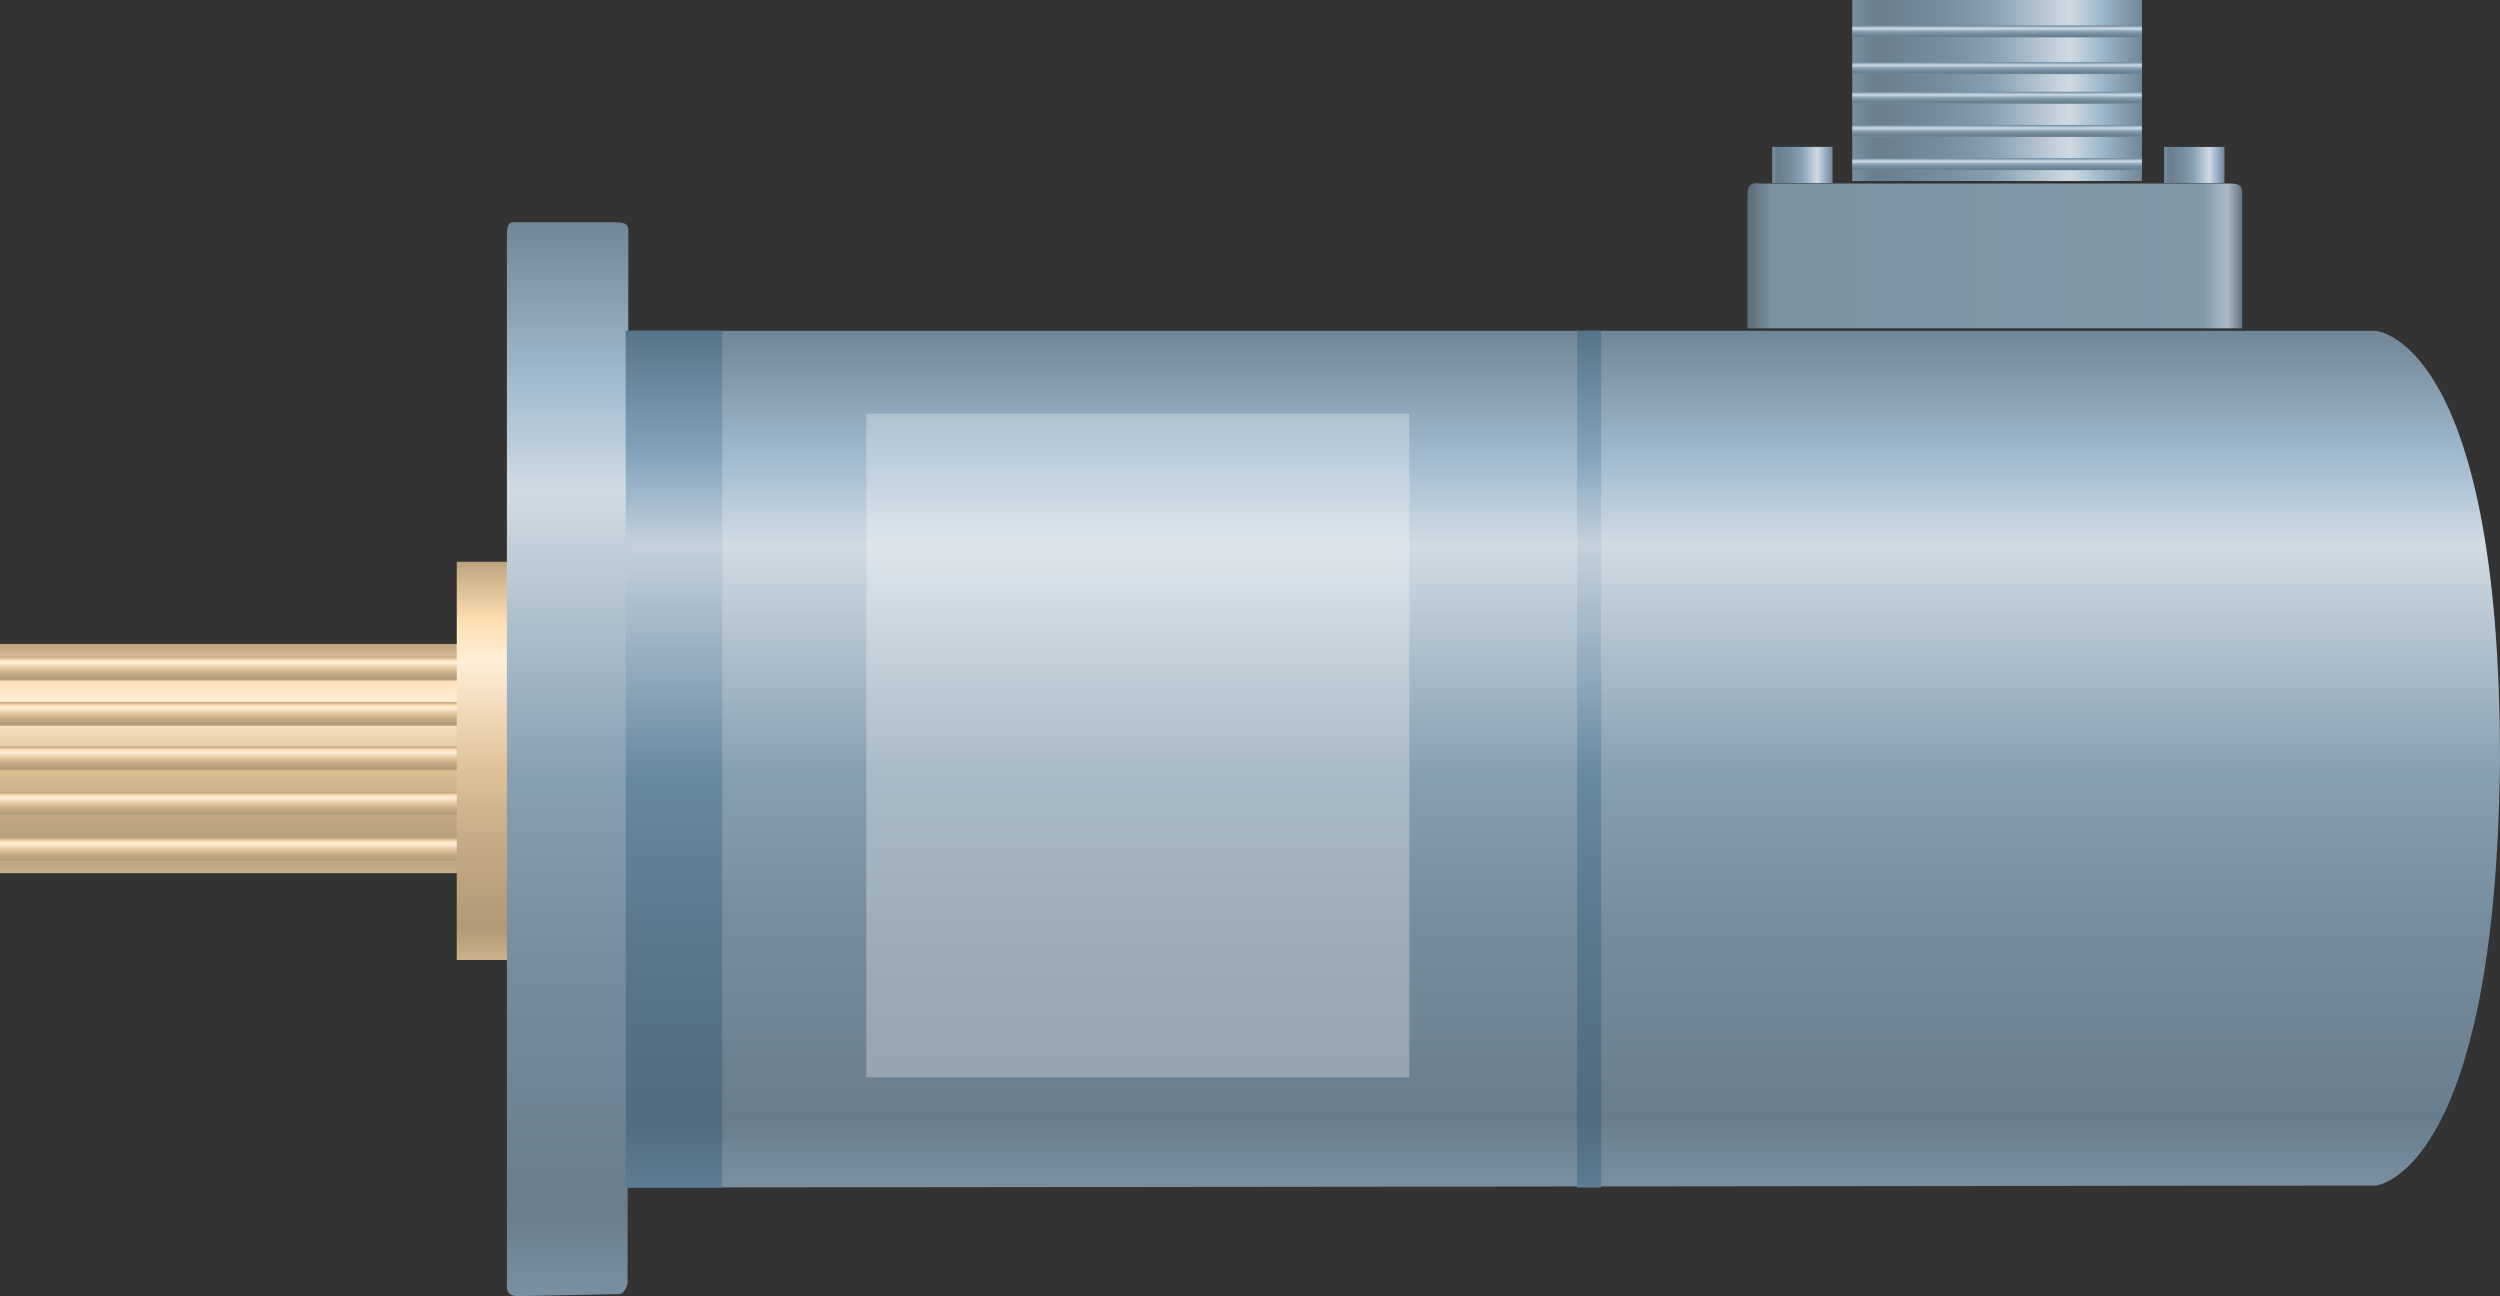 <?xml version="1.0" encoding="utf-8"?>
<!-- Generator: Adobe Illustrator 16.0.0, SVG Export Plug-In . SVG Version: 6.00 Build 0)  -->
<!DOCTYPE svg PUBLIC "-//W3C//DTD SVG 1.1//EN" "http://www.w3.org/Graphics/SVG/1.1/DTD/svg11.dtd">
<svg preserveAspectRatio="none" version="1.1" id="图层_1" xmlns="http://www.w3.org/2000/svg" xmlns:xlink="http://www.w3.org/1999/xlink" x="0px" y="0px"
	 width="155.387px" height="80.563px" viewBox="1.223 22.586 155.387 80.563" enable-background="new 1.223 22.586 155.387 80.563"
	 xml:space="preserve">
<rect x="1.223" y="22.586" width="155.387" height="80.563" fill="#333333" stroke="none"/>
<g id="surface231">
	
		<linearGradient id="SVGID_1_" gradientUnits="userSpaceOnUse" x1="291.466" y1="-316.615" x2="291.466" y2="-335.615" gradientTransform="matrix(0.75 0 0 -0.75 -201.627 -174.852)">
		<stop  offset="0" style="stop-color:#BDA47F"/>
		<stop  offset="0.15" style="stop-color:#FFE0B3"/>
		<stop  offset="0.25" style="stop-color:#FFEED7"/>
		<stop  offset="0.52" style="stop-color:#DFC297"/>
		<stop  offset="0.69" style="stop-color:#C7AD86"/>
		<stop  offset="0.8" style="stop-color:#BCA37E"/>
		<stop  offset="0.92" style="stop-color:#B19A77"/>
		<stop  offset="1" style="stop-color:#CBB189"/>
	</linearGradient>
	<path fill="url(#SVGID_1_)" d="M1.223,62.609h31.5v14.25h-31.5V62.609z"/>
	
		<linearGradient id="SVGID_2_" gradientUnits="userSpaceOnUse" x1="291.466" y1="-316.613" x2="291.466" y2="-318.613" gradientTransform="matrix(0.75 0 0 -0.75 -201.627 -174.065)">
		<stop  offset="0" style="stop-color:#BDA47F"/>
		<stop  offset="0.15" style="stop-color:#FFE0B3"/>
		<stop  offset="0.25" style="stop-color:#FFEED7"/>
		<stop  offset="0.52" style="stop-color:#DFC297"/>
		<stop  offset="0.69" style="stop-color:#C7AD86"/>
		<stop  offset="0.8" style="stop-color:#BCA37E"/>
		<stop  offset="0.92" style="stop-color:#B19A77"/>
		<stop  offset="1" style="stop-color:#CBB189"/>
	</linearGradient>
	<path fill="url(#SVGID_2_)" d="M1.223,63.395h31.5v1.5h-31.5V63.395z"/>
	
		<linearGradient id="SVGID_3_" gradientUnits="userSpaceOnUse" x1="291.466" y1="-316.612" x2="291.466" y2="-318.612" gradientTransform="matrix(0.75 0 0 -0.75 -201.627 -171.248)">
		<stop  offset="0" style="stop-color:#BDA47F"/>
		<stop  offset="0.15" style="stop-color:#FFE0B3"/>
		<stop  offset="0.25" style="stop-color:#FFEED7"/>
		<stop  offset="0.52" style="stop-color:#DFC297"/>
		<stop  offset="0.69" style="stop-color:#C7AD86"/>
		<stop  offset="0.8" style="stop-color:#BCA37E"/>
		<stop  offset="0.92" style="stop-color:#B19A77"/>
		<stop  offset="1" style="stop-color:#CBB189"/>
	</linearGradient>
	<path fill="url(#SVGID_3_)" d="M1.223,66.211h31.5v1.5h-31.5V66.211z"/>
	
		<linearGradient id="SVGID_4_" gradientUnits="userSpaceOnUse" x1="291.466" y1="-316.612" x2="291.466" y2="-318.612" gradientTransform="matrix(0.75 0 0 -0.75 -201.627 -168.482)">
		<stop  offset="0" style="stop-color:#BDA47F"/>
		<stop  offset="0.15" style="stop-color:#FFE0B3"/>
		<stop  offset="0.25" style="stop-color:#FFEED7"/>
		<stop  offset="0.52" style="stop-color:#DFC297"/>
		<stop  offset="0.69" style="stop-color:#C7AD86"/>
		<stop  offset="0.8" style="stop-color:#BCA37E"/>
		<stop  offset="0.92" style="stop-color:#B19A77"/>
		<stop  offset="1" style="stop-color:#CBB189"/>
	</linearGradient>
	<path fill="url(#SVGID_4_)" d="M1.223,68.977h31.5v1.5h-31.5V68.977z"/>
	
		<linearGradient id="SVGID_5_" gradientUnits="userSpaceOnUse" x1="291.466" y1="-316.614" x2="291.466" y2="-318.614" gradientTransform="matrix(0.75 0 0 -0.75 -201.627 -165.648)">
		<stop  offset="0" style="stop-color:#BDA47F"/>
		<stop  offset="0.15" style="stop-color:#FFE0B3"/>
		<stop  offset="0.25" style="stop-color:#FFEED7"/>
		<stop  offset="0.52" style="stop-color:#DFC297"/>
		<stop  offset="0.69" style="stop-color:#C7AD86"/>
		<stop  offset="0.8" style="stop-color:#BCA37E"/>
		<stop  offset="0.92" style="stop-color:#B19A77"/>
		<stop  offset="1" style="stop-color:#CBB189"/>
	</linearGradient>
	<path fill="url(#SVGID_5_)" d="M1.223,71.813h31.5v1.5h-31.5V71.813z"/>
	
		<linearGradient id="SVGID_6_" gradientUnits="userSpaceOnUse" x1="291.466" y1="-316.616" x2="291.466" y2="-318.616" gradientTransform="matrix(0.75 0 0 -0.75 -201.627 -162.798)">
		<stop  offset="0" style="stop-color:#BDA47F"/>
		<stop  offset="0.15" style="stop-color:#FFE0B3"/>
		<stop  offset="0.25" style="stop-color:#FFEED7"/>
		<stop  offset="0.52" style="stop-color:#DFC297"/>
		<stop  offset="0.69" style="stop-color:#C7AD86"/>
		<stop  offset="0.8" style="stop-color:#BCA37E"/>
		<stop  offset="0.92" style="stop-color:#B19A77"/>
		<stop  offset="1" style="stop-color:#CBB189"/>
	</linearGradient>
	<path fill="url(#SVGID_6_)" d="M1.223,74.664h31.5v1.5h-31.5V74.664z"/>
	
		<linearGradient id="SVGID_7_" gradientUnits="userSpaceOnUse" x1="272.964" y1="-316.614" x2="272.964" y2="-349.614" gradientTransform="matrix(0.75 0 0 -0.75 -173.235 -179.956)">
		<stop  offset="0" style="stop-color:#BDA47F"/>
		<stop  offset="0.15" style="stop-color:#FFE0B3"/>
		<stop  offset="0.25" style="stop-color:#FFEED7"/>
		<stop  offset="0.52" style="stop-color:#DFC297"/>
		<stop  offset="0.69" style="stop-color:#C7AD86"/>
		<stop  offset="0.8" style="stop-color:#BCA37E"/>
		<stop  offset="0.92" style="stop-color:#B19A77"/>
		<stop  offset="1" style="stop-color:#CBB189"/>
	</linearGradient>
	<path fill="url(#SVGID_7_)" d="M29.613,57.504h3.75v24.75h-3.75V57.504z"/>
	
		<linearGradient id="SVGID_8_" gradientUnits="userSpaceOnUse" x1="348.127" y1="-316.615" x2="348.127" y2="-387.615" gradientTransform="matrix(0.75 0 0 -0.75 -162.734 -194.316)">
		<stop  offset="0" style="stop-color:#718696"/>
		<stop  offset="0.15" style="stop-color:#A2BBCF"/>
		<stop  offset="0.25" style="stop-color:#D0DBE4"/>
		<stop  offset="0.52" style="stop-color:#869FB1"/>
		<stop  offset="0.69" style="stop-color:#778D9E"/>
		<stop  offset="0.8" style="stop-color:#708595"/>
		<stop  offset="0.92" style="stop-color:#697D8C"/>
		<stop  offset="1" style="stop-color:#7A90A1"/>
	</linearGradient>
	<path fill="url(#SVGID_8_)" d="M40.113,43.145h108.75c0,0,7.746,0.438,7.746,26.645c-0.246,25.855-7.73,26.484-7.73,26.484
		L40.113,96.395V43.145z"/>
	
		<linearGradient id="SVGID_9_" gradientUnits="userSpaceOnUse" x1="275.492" y1="-316.612" x2="275.492" y2="-405.612" gradientTransform="matrix(0.75 0 0 -0.75 -170.116 -201.06)">
		<stop  offset="0" style="stop-color:#718696"/>
		<stop  offset="0.15" style="stop-color:#A2BBCF"/>
		<stop  offset="0.25" style="stop-color:#D0DBE4"/>
		<stop  offset="0.52" style="stop-color:#869FB1"/>
		<stop  offset="0.69" style="stop-color:#778D9E"/>
		<stop  offset="0.8" style="stop-color:#708595"/>
		<stop  offset="0.92" style="stop-color:#697D8C"/>
		<stop  offset="1" style="stop-color:#7A90A1"/>
	</linearGradient>
	<path fill="url(#SVGID_9_)" d="M33.48,36.398h6c0.75,0,0.797,0.246,0.797,0.551l-0.047,65.449c0,0-0.199,0.621-0.5,0.621
		l-6.25,0.129c-0.75,0-0.75-0.375-0.75-0.68v-65.32c0-0.75,0.246-0.75,0.547-0.75H33.48z"/>
	
		<linearGradient id="SVGID_10_" gradientUnits="userSpaceOnUse" x1="271.466" y1="-316.615" x2="271.466" y2="-387.615" gradientTransform="matrix(0.75 0 0 -0.75 -103.607 -194.316)">
		<stop  offset="0" style="stop-color:#577388"/>
		<stop  offset="0.15" style="stop-color:#86A5BE"/>
		<stop  offset="0.25" style="stop-color:#C4D1DC"/>
		<stop  offset="0.52" style="stop-color:#6889A2"/>
		<stop  offset="0.69" style="stop-color:#5C798F"/>
		<stop  offset="0.8" style="stop-color:#567287"/>
		<stop  offset="0.92" style="stop-color:#516B7F"/>
		<stop  offset="1" style="stop-color:#5E7C93"/>
	</linearGradient>
	<path fill="url(#SVGID_10_)" d="M99.242,43.145h1.5v53.25h-1.5V43.145z"/>
	
		<linearGradient id="SVGID_11_" gradientUnits="userSpaceOnUse" x1="274.463" y1="-316.615" x2="274.463" y2="-387.615" gradientTransform="matrix(0.75 0 0 -0.75 -162.734 -194.316)">
		<stop  offset="0" style="stop-color:#577388"/>
		<stop  offset="0.15" style="stop-color:#86A5BE"/>
		<stop  offset="0.25" style="stop-color:#C4D1DC"/>
		<stop  offset="0.52" style="stop-color:#6889A2"/>
		<stop  offset="0.69" style="stop-color:#5C798F"/>
		<stop  offset="0.8" style="stop-color:#567287"/>
		<stop  offset="0.92" style="stop-color:#516B7F"/>
		<stop  offset="1" style="stop-color:#5E7C93"/>
	</linearGradient>
	<path fill="url(#SVGID_11_)" d="M40.113,43.145h6v53.25h-6V43.145z"/>
	
		<linearGradient id="SVGID_12_" gradientUnits="userSpaceOnUse" x1="311.468" y1="-322.602" x2="270.462" y2="-322.602" gradientTransform="matrix(0.75 0 0 -0.75 -93.015 -203.47)">
		<stop  offset="0" style="stop-color:#627480"/>
		<stop  offset="0.03" style="stop-color:#ACBCC7"/>
		<stop  offset="0.08" style="stop-color:#8198A7"/>
		<stop  offset="0.64" style="stop-color:#7F95A5"/>
		<stop  offset="0.95" style="stop-color:#7C92A1"/>
		<stop  offset="1" style="stop-color:#5B6B76"/>
	</linearGradient>
	<path fill="url(#SVGID_12_)" d="M110.582,33.992h29.25c0.75,0,0.754,0.277,0.754,0.645l-0.004,8.355h-30.75v-8.25
		c0-0.75,0.297-0.77,0.664-0.77L110.582,33.992z"/>
	
		<linearGradient id="SVGID_13_" gradientUnits="userSpaceOnUse" x1="294.464" y1="-324.114" x2="270.464" y2="-324.114" gradientTransform="matrix(0.75 0 0 -0.75 -86.497 -214.875)">
		<stop  offset="0" style="stop-color:#718696"/>
		<stop  offset="0.15" style="stop-color:#A2BBCF"/>
		<stop  offset="0.25" style="stop-color:#D0DBE4"/>
		<stop  offset="0.52" style="stop-color:#869FB1"/>
		<stop  offset="0.69" style="stop-color:#778D9E"/>
		<stop  offset="0.8" style="stop-color:#708595"/>
		<stop  offset="0.92" style="stop-color:#697D8C"/>
		<stop  offset="1" style="stop-color:#7A90A1"/>
	</linearGradient>
	<path fill="url(#SVGID_13_)" d="M116.352,33.836h18v-11.25h-18V33.836z"/>
	
		<linearGradient id="SVGID_14_" gradientUnits="userSpaceOnUse" x1="275.462" y1="-318.11" x2="270.462" y2="-318.11" gradientTransform="matrix(0.75 0 0 -0.75 -91.473 -205.744)">
		<stop  offset="0" style="stop-color:#718696"/>
		<stop  offset="0.15" style="stop-color:#A2BBCF"/>
		<stop  offset="0.25" style="stop-color:#D0DBE4"/>
		<stop  offset="0.52" style="stop-color:#869FB1"/>
		<stop  offset="0.69" style="stop-color:#778D9E"/>
		<stop  offset="0.8" style="stop-color:#708595"/>
		<stop  offset="0.92" style="stop-color:#697D8C"/>
		<stop  offset="1" style="stop-color:#7A90A1"/>
	</linearGradient>
	<path fill="url(#SVGID_14_)" d="M111.375,33.965h3.75v-2.25h-3.75V33.965z"/>
	
		<linearGradient id="SVGID_15_" gradientUnits="userSpaceOnUse" x1="275.463" y1="-318.115" x2="270.463" y2="-318.115" gradientTransform="matrix(0.75 0 0 -0.75 -67.113 -205.743)">
		<stop  offset="0" style="stop-color:#718696"/>
		<stop  offset="0.15" style="stop-color:#A2BBCF"/>
		<stop  offset="0.25" style="stop-color:#D0DBE4"/>
		<stop  offset="0.52" style="stop-color:#869FB1"/>
		<stop  offset="0.69" style="stop-color:#778D9E"/>
		<stop  offset="0.8" style="stop-color:#708595"/>
		<stop  offset="0.92" style="stop-color:#697D8C"/>
		<stop  offset="1" style="stop-color:#7A90A1"/>
	</linearGradient>
	<path fill="url(#SVGID_15_)" d="M135.734,33.969h3.75v-2.25h-3.75V33.969z"/>
	
		<linearGradient id="SVGID_16_" gradientUnits="userSpaceOnUse" x1="282.464" y1="-316.614" x2="282.464" y2="-317.614" gradientTransform="matrix(0.75 0 0 -0.75 -86.497 -205.045)">
		<stop  offset="0" style="stop-color:#718696"/>
		<stop  offset="0.15" style="stop-color:#A2BBCF"/>
		<stop  offset="0.25" style="stop-color:#D0DBE4"/>
		<stop  offset="0.52" style="stop-color:#869FB1"/>
		<stop  offset="0.69" style="stop-color:#778D9E"/>
		<stop  offset="0.8" style="stop-color:#708595"/>
		<stop  offset="0.92" style="stop-color:#697D8C"/>
		<stop  offset="1" style="stop-color:#7A90A1"/>
	</linearGradient>
	<path fill="url(#SVGID_16_)" d="M116.352,33.164h18v-0.75h-18V33.164z"/>
	
		<linearGradient id="SVGID_17_" gradientUnits="userSpaceOnUse" x1="282.464" y1="-316.614" x2="282.464" y2="-317.614" gradientTransform="matrix(0.75 0 0 -0.75 -86.497 -207.107)">
		<stop  offset="0" style="stop-color:#718696"/>
		<stop  offset="0.15" style="stop-color:#A2BBCF"/>
		<stop  offset="0.25" style="stop-color:#D0DBE4"/>
		<stop  offset="0.52" style="stop-color:#869FB1"/>
		<stop  offset="0.69" style="stop-color:#778D9E"/>
		<stop  offset="0.8" style="stop-color:#708595"/>
		<stop  offset="0.92" style="stop-color:#697D8C"/>
		<stop  offset="1" style="stop-color:#7A90A1"/>
	</linearGradient>
	<path fill="url(#SVGID_17_)" d="M116.352,31.102h18v-0.75h-18V31.102z"/>
	
		<linearGradient id="SVGID_18_" gradientUnits="userSpaceOnUse" x1="282.464" y1="-316.614" x2="282.464" y2="-317.614" gradientTransform="matrix(0.75 0 0 -0.75 -86.497 -209.172)">
		<stop  offset="0" style="stop-color:#718696"/>
		<stop  offset="0.15" style="stop-color:#A2BBCF"/>
		<stop  offset="0.25" style="stop-color:#D0DBE4"/>
		<stop  offset="0.52" style="stop-color:#869FB1"/>
		<stop  offset="0.69" style="stop-color:#778D9E"/>
		<stop  offset="0.8" style="stop-color:#708595"/>
		<stop  offset="0.92" style="stop-color:#697D8C"/>
		<stop  offset="1" style="stop-color:#7A90A1"/>
	</linearGradient>
	<path fill="url(#SVGID_18_)" d="M116.352,29.039h18v-0.75h-18V29.039z"/>
	
		<linearGradient id="SVGID_19_" gradientUnits="userSpaceOnUse" x1="282.464" y1="-316.613" x2="282.464" y2="-317.613" gradientTransform="matrix(0.75 0 0 -0.75 -86.497 -211.014)">
		<stop  offset="0" style="stop-color:#718696"/>
		<stop  offset="0.15" style="stop-color:#A2BBCF"/>
		<stop  offset="0.25" style="stop-color:#D0DBE4"/>
		<stop  offset="0.52" style="stop-color:#869FB1"/>
		<stop  offset="0.69" style="stop-color:#778D9E"/>
		<stop  offset="0.8" style="stop-color:#708595"/>
		<stop  offset="0.92" style="stop-color:#697D8C"/>
		<stop  offset="1" style="stop-color:#7A90A1"/>
	</linearGradient>
	<path fill="url(#SVGID_19_)" d="M116.352,27.195h18v-0.75h-18V27.195z"/>
	
		<linearGradient id="SVGID_20_" gradientUnits="userSpaceOnUse" x1="282.464" y1="-316.614" x2="282.464" y2="-317.614" gradientTransform="matrix(0.75 0 0 -0.75 -86.497 -213.295)">
		<stop  offset="0" style="stop-color:#718696"/>
		<stop  offset="0.15" style="stop-color:#A2BBCF"/>
		<stop  offset="0.25" style="stop-color:#D0DBE4"/>
		<stop  offset="0.52" style="stop-color:#869FB1"/>
		<stop  offset="0.69" style="stop-color:#778D9E"/>
		<stop  offset="0.8" style="stop-color:#708595"/>
		<stop  offset="0.92" style="stop-color:#697D8C"/>
		<stop  offset="1" style="stop-color:#7A90A1"/>
	</linearGradient>
	<path fill="url(#SVGID_20_)" d="M116.352,24.914h18v-0.75h-18V24.914z"/>
	<path fill="#FFFFFF" fill-opacity="0.286" d="M55.07,48.297h33.75v41.25H55.07V48.297z"/>
</g>
</svg>
